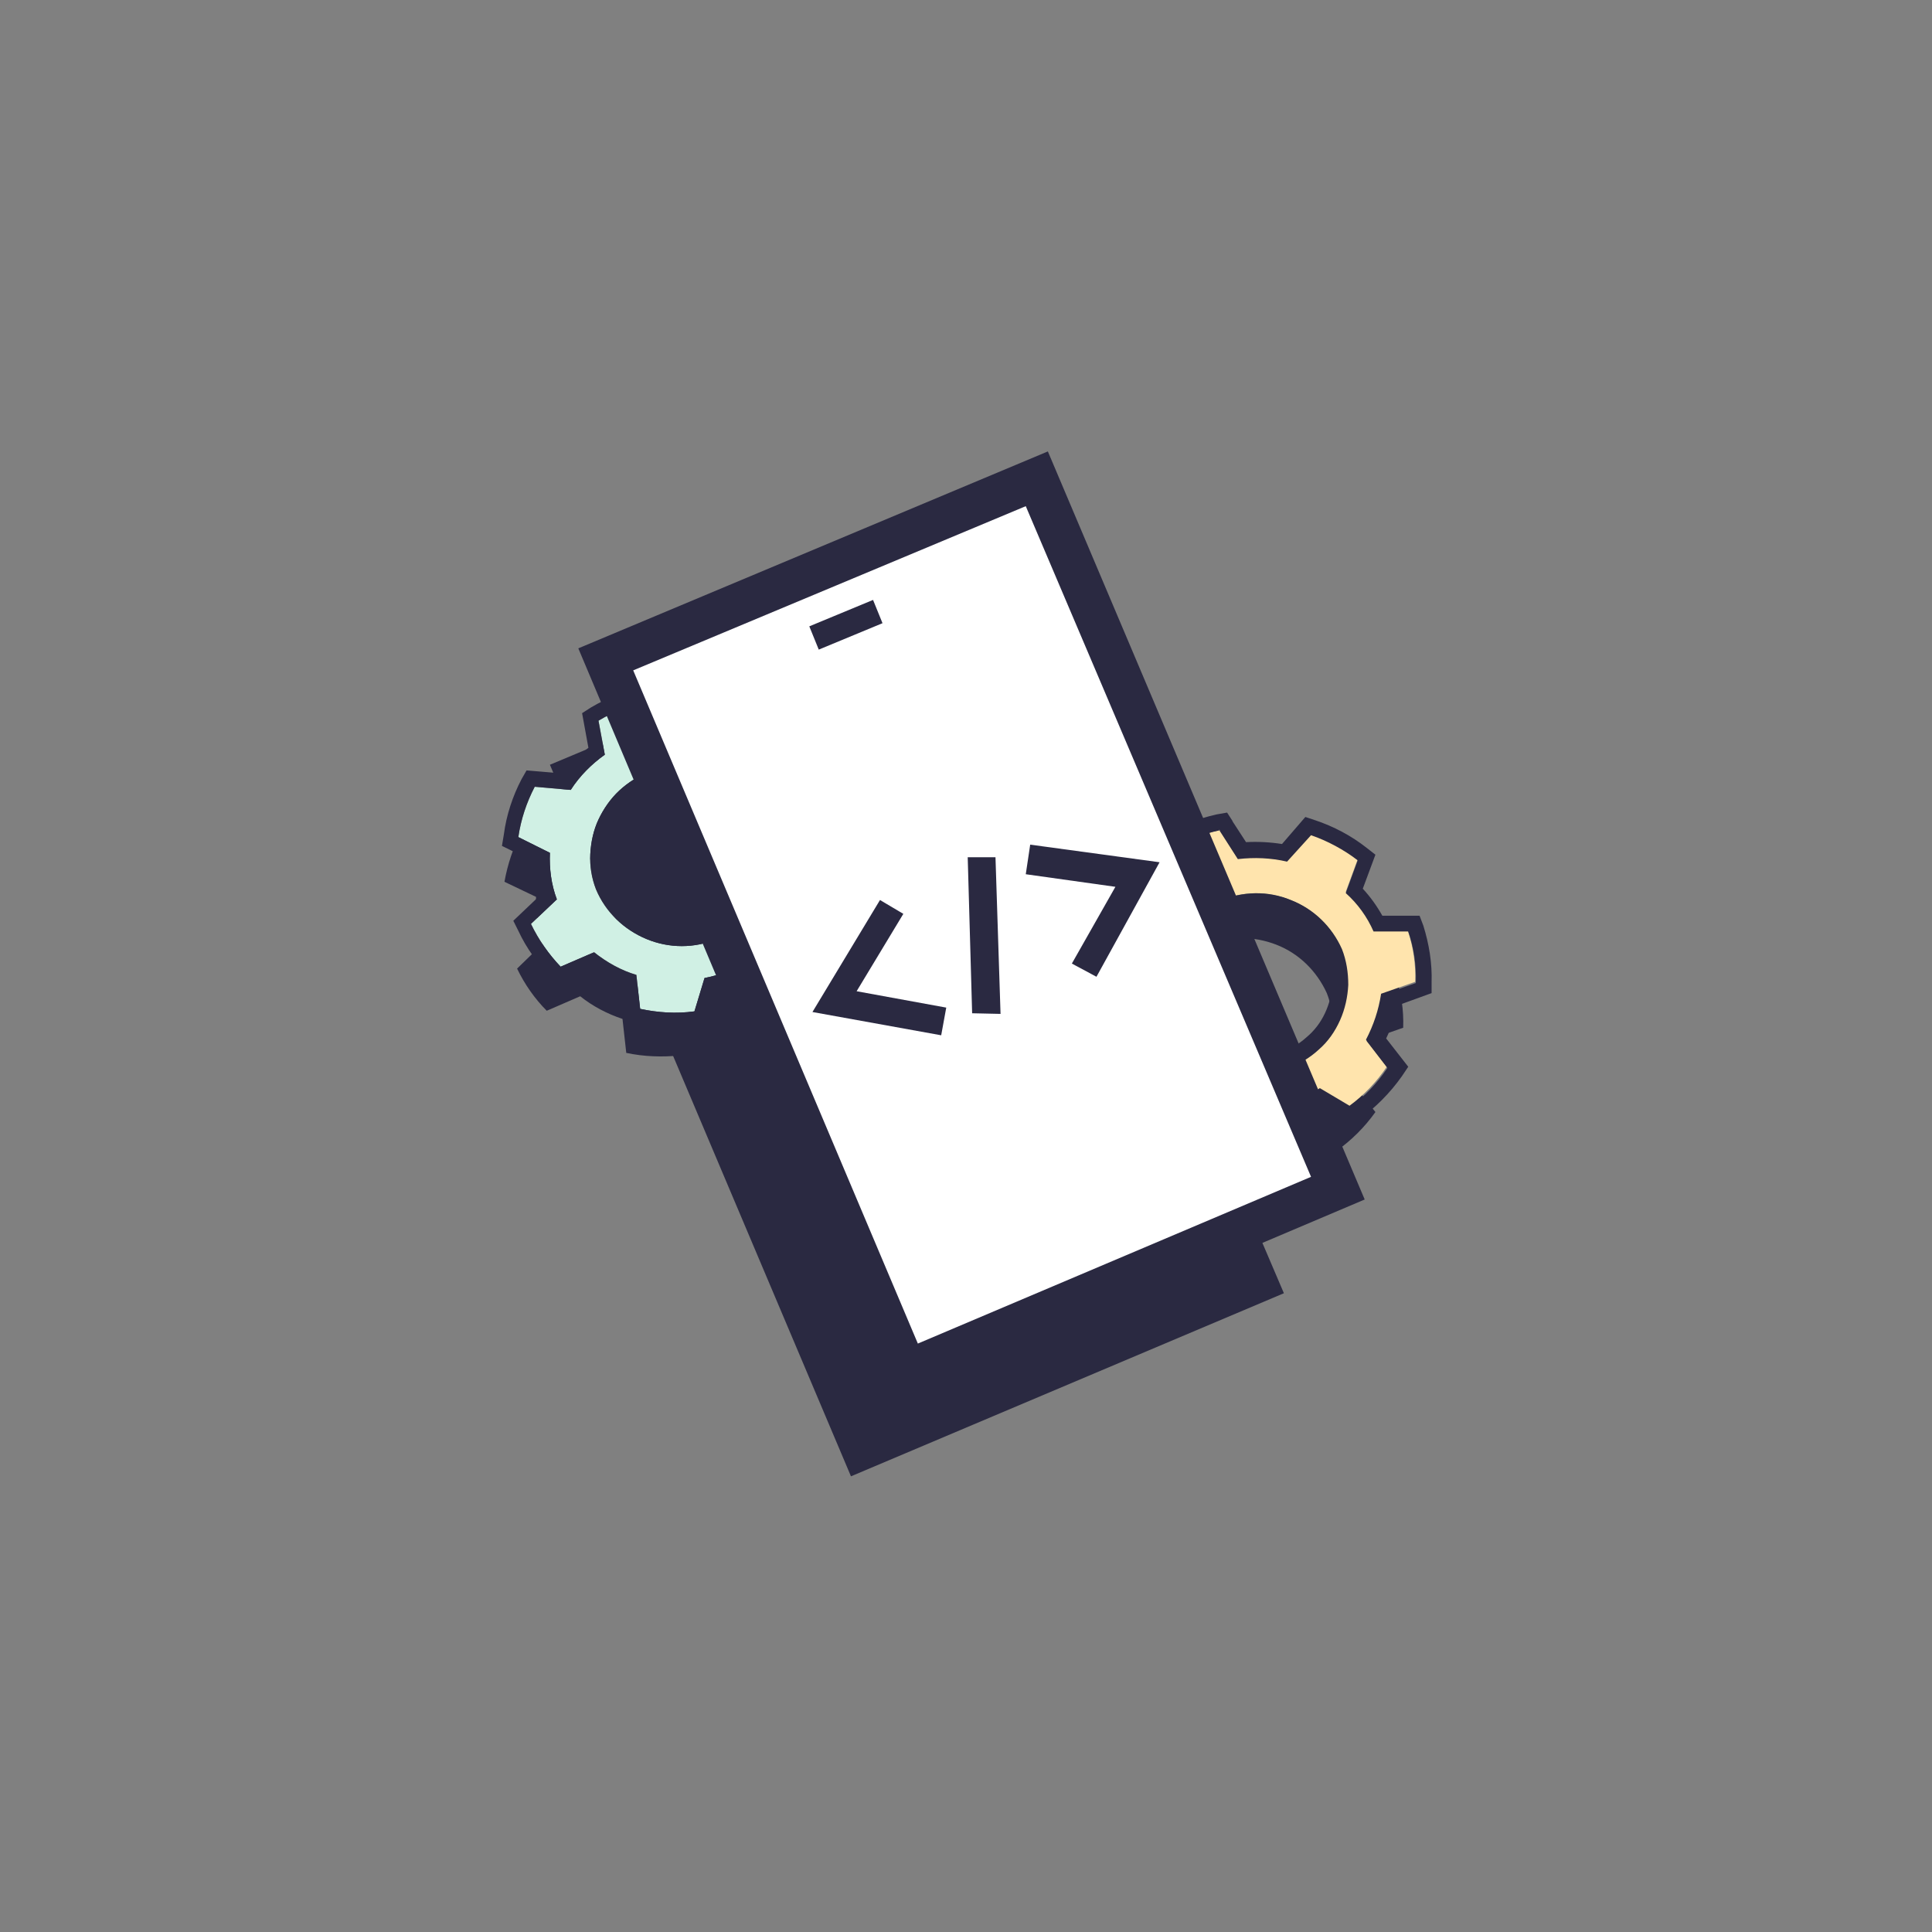 <!DOCTYPE svg PUBLIC "-//W3C//DTD SVG 1.1//EN" "http://www.w3.org/Graphics/SVG/1.1/DTD/svg11.dtd">
<!-- Uploaded to: SVG Repo, www.svgrepo.com, Transformed by: SVG Repo Mixer Tools -->
<svg width="800px" height="800px" viewBox="-6.4 -6.4 76.80 76.80" fill="none" xmlns="http://www.w3.org/2000/svg">
<rect x="-6.4" y="-6.4" width="76.80" height="76.80" fill="#808080" stroke="none"/>
<g id="SVGRepo_bgCarrier" stroke-width="0"/>
<g id="SVGRepo_tracerCarrier" stroke-linecap="round" stroke-linejoin="round" stroke="#CCCCCC" stroke-width="0.128"/>
<g id="SVGRepo_iconCarrier"> <path fill-rule="evenodd" clip-rule="evenodd" d="M15.46 24L32.595 16.822L44.637 45.008L27.427 52.286L15.46 24Z" fill="#2A2941"/> <path fill-rule="evenodd" clip-rule="evenodd" d="M18.872 23.225C18.169 23.375 17.467 23.65 16.84 24.025L17.09 25.375C16.564 25.751 16.087 26.226 15.736 26.776L14.331 26.651C14.005 27.276 13.779 27.951 13.653 28.652L14.908 29.252C14.883 29.877 14.983 30.502 15.184 31.103L14.155 32.103C14.456 32.728 14.858 33.303 15.334 33.779L16.664 33.203C17.166 33.604 17.743 33.904 18.345 34.104L18.495 35.454C19.198 35.604 19.925 35.629 20.653 35.554L21.029 34.204C21.682 34.079 22.309 33.829 22.861 33.478L24.04 34.179C24.617 33.754 25.144 33.228 25.545 32.628L24.717 31.553C25.018 31.003 25.219 30.377 25.319 29.727L26.674 29.252C26.699 28.552 26.599 27.851 26.373 27.201H24.968C24.717 26.626 24.341 26.101 23.864 25.675L24.341 24.375C23.789 23.95 23.137 23.6 22.484 23.375L21.531 24.45C20.879 24.3 20.227 24.25 19.574 24.35L18.872 23.225ZM18.872 26.026C19.775 25.651 20.778 25.625 21.682 26.001C22.585 26.351 23.312 27.051 23.714 27.951C23.889 28.402 23.965 28.877 23.939 29.352C23.914 29.827 23.814 30.302 23.613 30.727C23.413 31.153 23.137 31.553 22.785 31.878C22.434 32.203 22.008 32.453 21.556 32.628C20.653 33.028 19.649 33.028 18.721 32.678C17.818 32.328 17.065 31.628 16.689 30.727C16.513 30.277 16.438 29.802 16.438 29.302C16.463 28.827 16.564 28.352 16.764 27.901C16.965 27.451 17.266 27.051 17.617 26.726C17.968 26.401 18.395 26.151 18.847 25.976L18.872 26.026Z" fill="#2A2941"/> <path fill-rule="evenodd" clip-rule="evenodd" d="M41.551 28.352C40.849 28.527 40.146 28.777 39.519 29.152L39.77 30.502C39.243 30.878 38.792 31.378 38.415 31.903L36.985 31.778C36.634 32.403 36.408 33.103 36.283 33.804L37.562 34.404C37.537 35.029 37.612 35.654 37.838 36.255L36.81 37.255C37.111 37.88 37.512 38.455 37.989 38.931L39.319 38.355C39.82 38.755 40.397 39.081 41.025 39.256L41.175 40.606C41.877 40.756 42.605 40.806 43.333 40.706L43.709 39.381C44.361 39.256 44.989 39.006 45.54 38.656L46.72 39.356C47.322 38.931 47.849 38.405 48.275 37.805L47.422 36.73C47.723 36.179 47.924 35.554 48.024 34.929L49.379 34.454C49.404 33.754 49.304 33.078 49.078 32.403H47.648C47.397 31.828 47.021 31.303 46.544 30.878L47.021 29.577C46.444 29.152 45.816 28.802 45.164 28.577L44.236 29.652C43.584 29.502 42.931 29.452 42.279 29.552L41.526 28.377V28.352H41.551ZM41.551 31.178C42.455 30.802 43.433 30.802 44.336 31.153C45.239 31.503 45.942 32.203 46.343 33.078C46.519 33.529 46.594 34.004 46.594 34.504C46.569 34.979 46.469 35.479 46.268 35.904C46.067 36.355 45.766 36.755 45.415 37.08C45.064 37.405 44.637 37.655 44.186 37.83C43.282 38.205 42.279 38.23 41.376 37.88C40.473 37.53 39.745 36.83 39.344 35.929C39.168 35.479 39.093 35.004 39.093 34.504C39.118 34.029 39.218 33.553 39.419 33.103C39.62 32.653 39.896 32.278 40.272 31.928C40.623 31.603 41.05 31.353 41.501 31.178H41.551Z" fill="#2A2941"/> <path fill-rule="evenodd" clip-rule="evenodd" d="M19.424 21.449C18.696 21.599 18.019 21.874 17.391 22.249L17.642 23.6C17.116 23.975 16.639 24.45 16.288 25L14.857 24.875C14.531 25.5 14.306 26.176 14.205 26.876L15.46 27.501C15.435 28.126 15.51 28.752 15.736 29.352L14.707 30.327C15.008 30.953 15.409 31.528 15.886 32.028L17.216 31.453C17.718 31.853 18.295 32.178 18.897 32.353L19.047 33.703C19.75 33.854 20.477 33.904 21.205 33.803L21.606 32.478C22.259 32.353 22.886 32.103 23.438 31.753L24.617 32.453C25.194 32.028 25.696 31.503 26.097 30.902L25.244 29.827C25.57 29.277 25.771 28.652 25.846 28.001L27.201 27.526C27.226 26.826 27.126 26.151 26.9 25.475H25.57C25.319 24.9 24.943 24.375 24.466 23.95L24.943 22.649C24.366 22.224 23.739 21.874 23.061 21.649L22.133 22.699C21.481 22.549 20.828 22.524 20.176 22.599L19.424 21.424V21.449ZM19.424 24.25C20.327 23.875 21.33 23.85 22.233 24.225C23.137 24.575 23.864 25.275 24.266 26.176C24.441 26.626 24.517 27.101 24.517 27.601C24.491 28.076 24.391 28.552 24.19 29.002C23.99 29.452 23.714 29.852 23.337 30.177C22.961 30.502 22.56 30.752 22.108 30.927C21.205 31.303 20.201 31.303 19.298 30.927C18.395 30.552 17.667 29.852 17.291 28.952C17.116 28.502 17.04 28.026 17.065 27.551C17.09 27.076 17.191 26.601 17.391 26.176C17.592 25.75 17.868 25.35 18.219 25.025C18.571 24.7 18.972 24.45 19.424 24.275V24.25Z" fill="#d0f0e4"/> <path fill-rule="evenodd" clip-rule="evenodd" d="M19.925 21.099L19.7 20.749L19.298 20.849C18.52 21.024 17.768 21.324 17.09 21.724L16.739 21.949L16.99 23.325C16.614 23.625 16.288 23.975 16.012 24.35L14.531 24.225L14.331 24.575C13.979 25.25 13.729 26.001 13.628 26.776L13.553 27.226L14.883 27.877C14.883 28.302 14.958 28.752 15.083 29.177L14.005 30.202L14.205 30.602C14.531 31.303 14.983 31.928 15.535 32.453L15.811 32.728L17.191 32.128C17.567 32.378 17.968 32.603 18.37 32.778L18.52 34.204L18.947 34.279C19.725 34.454 20.527 34.479 21.33 34.404H21.732L22.133 33.028C22.61 32.903 23.061 32.728 23.488 32.503L24.742 33.228L25.068 33.003C25.696 32.528 26.248 31.953 26.699 31.303L26.95 30.928L26.072 29.802C26.273 29.402 26.423 28.952 26.498 28.502L27.903 28.002V27.576C27.928 26.801 27.803 26.051 27.552 25.326L27.427 24.925H25.921C25.721 24.525 25.47 24.175 25.169 23.85L25.671 22.499L25.319 22.224C24.692 21.749 24.015 21.374 23.262 21.124L22.886 20.999L21.907 22.099C21.431 22.024 20.954 21.999 20.477 22.024L19.925 21.174V21.099ZM19.424 21.449C18.696 21.599 18.019 21.874 17.391 22.249L17.642 23.6C17.116 23.975 16.639 24.45 16.288 25L14.857 24.875C14.531 25.501 14.306 26.176 14.205 26.876L15.46 27.501C15.435 28.127 15.51 28.752 15.736 29.352L14.707 30.327C15.008 30.953 15.409 31.528 15.886 32.028L17.216 31.453C17.718 31.853 18.295 32.178 18.897 32.353L19.047 33.704C19.75 33.854 20.477 33.904 21.205 33.804L21.606 32.478C22.259 32.353 22.886 32.103 23.438 31.753L24.617 32.453C25.194 32.028 25.696 31.503 26.097 30.903L25.244 29.827C25.57 29.277 25.771 28.652 25.846 28.002L27.201 27.526C27.226 26.826 27.101 26.126 26.9 25.476H25.57C25.319 24.9 24.943 24.375 24.466 23.95L24.943 22.649C24.366 22.224 23.739 21.874 23.061 21.649L22.133 22.7C21.481 22.549 20.828 22.524 20.176 22.599L19.424 21.424V21.449ZM19.424 24.25C20.327 23.875 21.33 23.85 22.233 24.225C23.137 24.575 23.864 25.276 24.266 26.176C24.441 26.626 24.517 27.101 24.517 27.601C24.491 28.077 24.391 28.552 24.19 29.002C23.99 29.452 23.714 29.852 23.337 30.177C22.986 30.503 22.56 30.753 22.108 30.928C21.205 31.303 20.201 31.303 19.298 30.928C18.395 30.552 17.667 29.852 17.291 28.952C17.116 28.502 17.04 28.026 17.065 27.551C17.09 27.076 17.191 26.601 17.391 26.176C17.592 25.751 17.868 25.351 18.219 25.025C18.571 24.7 18.972 24.45 19.424 24.275V24.25ZM19.649 24.8C20.402 24.475 21.23 24.475 22.008 24.75C22.76 25.05 23.387 25.626 23.714 26.376C23.864 26.751 23.914 27.151 23.889 27.551C23.864 27.951 23.789 28.352 23.613 28.702C23.438 29.077 23.212 29.402 22.911 29.652C22.61 29.927 22.259 30.127 21.882 30.277C21.13 30.602 20.277 30.628 19.524 30.327C18.771 30.027 18.144 29.452 17.818 28.702C17.667 28.327 17.617 27.927 17.642 27.526C17.667 27.126 17.743 26.726 17.918 26.376C18.094 26.026 18.32 25.701 18.621 25.426C18.947 25.151 19.273 24.925 19.649 24.8Z" fill="#2A2941"/> <path fill-rule="evenodd" clip-rule="evenodd" d="M42.078 26.601C41.376 26.751 40.673 27.026 40.046 27.401L40.297 28.752C39.77 29.127 39.293 29.602 38.942 30.152L37.537 30.027C37.211 30.652 36.985 31.328 36.86 32.028L38.114 32.628C38.089 33.253 38.19 33.879 38.39 34.479L37.362 35.479C37.663 36.104 38.064 36.68 38.541 37.155L39.87 36.58C40.372 36.98 40.949 37.28 41.551 37.48L41.702 38.831C42.404 38.98 43.132 39.005 43.859 38.931L44.236 37.58C44.888 37.455 45.515 37.205 46.067 36.855L47.246 37.555C47.823 37.13 48.325 36.605 48.727 36.004L47.899 34.929C48.2 34.354 48.401 33.754 48.501 33.103L49.856 32.628C49.881 31.928 49.78 31.228 49.554 30.577H48.2C47.949 30.002 47.573 29.477 47.096 29.052L47.573 27.751C47.021 27.326 46.368 26.976 45.716 26.751L44.763 27.826C44.11 27.676 43.458 27.626 42.806 27.726L42.053 26.551L42.078 26.601ZM42.078 29.402C42.981 29.027 43.985 29.002 44.888 29.377C45.791 29.727 46.519 30.427 46.92 31.328C47.096 31.778 47.171 32.253 47.146 32.728C47.121 33.203 47.021 33.678 46.82 34.104C46.619 34.529 46.343 34.929 45.992 35.254C45.641 35.579 45.214 35.829 44.763 36.004C44.311 36.205 43.834 36.304 43.333 36.304C42.856 36.304 42.354 36.23 41.903 36.054C41.451 35.879 41.025 35.604 40.673 35.279C40.322 34.929 40.046 34.529 39.845 34.079C39.67 33.629 39.594 33.153 39.62 32.678C39.645 32.203 39.745 31.728 39.946 31.303C40.146 30.877 40.447 30.477 40.799 30.152C41.15 29.827 41.577 29.577 42.028 29.427H42.078V29.402Z" fill="#ffe4ad"/> <path fill-rule="evenodd" clip-rule="evenodd" d="M42.605 26.251L42.379 25.901L41.953 25.976C41.175 26.151 40.447 26.451 39.745 26.851L39.369 27.076L39.62 28.452C39.243 28.752 38.917 29.127 38.641 29.502L37.161 29.377L36.985 29.727C36.634 30.402 36.383 31.128 36.283 31.878L36.208 32.328L37.537 32.978C37.562 33.404 37.612 33.854 37.738 34.279L36.659 35.304L36.835 35.704C37.161 36.405 37.612 37.03 38.164 37.555L38.465 37.83L39.82 37.23C40.197 37.48 40.598 37.705 40.999 37.88L41.15 39.306L41.577 39.381C42.354 39.556 43.157 39.581 43.96 39.506H44.361L44.763 38.13C45.239 38.005 45.666 37.83 46.117 37.605L47.297 38.33L47.623 38.105C48.275 37.63 48.852 37.055 49.329 36.38L49.58 36.005L48.702 34.879C48.902 34.479 49.028 34.029 49.128 33.579L50.508 33.078V32.653C50.533 31.878 50.407 31.128 50.182 30.402L50.031 30.002H48.551C48.325 29.602 48.074 29.252 47.773 28.927L48.275 27.576L47.924 27.301C47.322 26.826 46.619 26.451 45.867 26.201L45.49 26.076L44.562 27.151C44.085 27.076 43.609 27.051 43.132 27.076L42.58 26.226L42.605 26.251ZM42.103 26.601C41.401 26.751 40.698 27.026 40.071 27.401L40.322 28.752C39.795 29.127 39.319 29.602 38.967 30.152L37.562 30.027C37.236 30.652 37.01 31.328 36.885 32.028L38.139 32.653C38.114 33.278 38.215 33.904 38.415 34.504L37.387 35.504C37.688 36.13 38.089 36.705 38.566 37.18L39.895 36.605C40.397 37.005 40.974 37.305 41.577 37.505L41.727 38.856C42.429 39.006 43.157 39.031 43.885 38.956L44.261 37.63C44.913 37.505 45.54 37.255 46.092 36.905L47.272 37.605C47.849 37.18 48.35 36.655 48.752 36.054L47.924 34.979C48.225 34.404 48.425 33.804 48.526 33.153L49.881 32.678C49.906 31.978 49.805 31.278 49.58 30.627H48.2C47.949 30.052 47.572 29.527 47.096 29.102L47.572 27.801C47.021 27.376 46.368 27.026 45.716 26.801L44.763 27.851C44.11 27.701 43.458 27.676 42.806 27.751L42.053 26.576L42.103 26.601ZM42.103 29.402C43.007 29.027 44.01 29.002 44.913 29.377C45.816 29.727 46.544 30.427 46.945 31.328C47.121 31.778 47.196 32.253 47.196 32.753C47.171 33.228 47.071 33.704 46.87 34.154C46.669 34.604 46.393 35.004 46.017 35.329C45.666 35.654 45.239 35.904 44.788 36.08C44.336 36.28 43.859 36.38 43.358 36.38C42.856 36.38 42.379 36.305 41.928 36.105C41.476 35.929 41.05 35.654 40.698 35.304C40.347 34.954 40.071 34.554 39.87 34.104C39.695 33.654 39.62 33.178 39.645 32.703C39.67 32.228 39.77 31.753 39.971 31.328C40.172 30.902 40.473 30.502 40.824 30.177C41.175 29.852 41.602 29.602 42.053 29.452H42.103V29.402ZM42.329 29.952C43.082 29.627 43.935 29.627 44.687 29.902C45.44 30.202 46.067 30.777 46.393 31.528C46.544 31.903 46.594 32.303 46.569 32.703C46.544 33.103 46.444 33.504 46.268 33.879C46.092 34.254 45.841 34.579 45.54 34.829C45.239 35.104 44.888 35.304 44.512 35.429C43.759 35.754 42.906 35.779 42.154 35.479C41.401 35.179 40.774 34.604 40.447 33.854C40.297 33.478 40.247 33.078 40.247 32.678C40.272 32.278 40.347 31.878 40.523 31.528C40.698 31.153 40.924 30.828 41.225 30.552C41.526 30.277 41.877 30.077 42.254 29.927H42.329V29.952Z" fill="#2A2941"/> <path fill-rule="evenodd" clip-rule="evenodd" d="M17.667 19.798L34.803 12.621L46.82 40.806L29.634 48.109L17.667 19.798Z" fill="white"/> <path fill-rule="evenodd" clip-rule="evenodd" d="M35.254 11.545L16.589 19.373L29.158 49.209L47.849 41.282L35.254 11.545ZM18.771 20.248L34.376 13.721L45.716 40.381L30.086 47.009L18.771 20.248Z" fill="#2A2941"/> <path fill-rule="evenodd" clip-rule="evenodd" d="M26.147 19.423L28.681 18.373L28.305 17.448L25.771 18.498L26.147 19.423Z" fill="#2A2941"/> <path fill-rule="evenodd" clip-rule="evenodd" d="M28.581 29.377L25.896 33.829L31.014 34.754L31.215 33.654L27.652 33.003L29.509 29.927L28.581 29.377Z" fill="#2A2941"/> <path fill-rule="evenodd" clip-rule="evenodd" d="M34.376 28.352L37.939 28.852L36.208 31.903L37.186 32.428L39.695 27.876L34.552 27.176L34.376 28.352Z" fill="#2A2941"/> <path fill-rule="evenodd" clip-rule="evenodd" d="M33.373 33.904L33.172 27.676H32.068L32.244 33.879L33.373 33.904Z" fill="#2A2941"/> </g>
</svg>